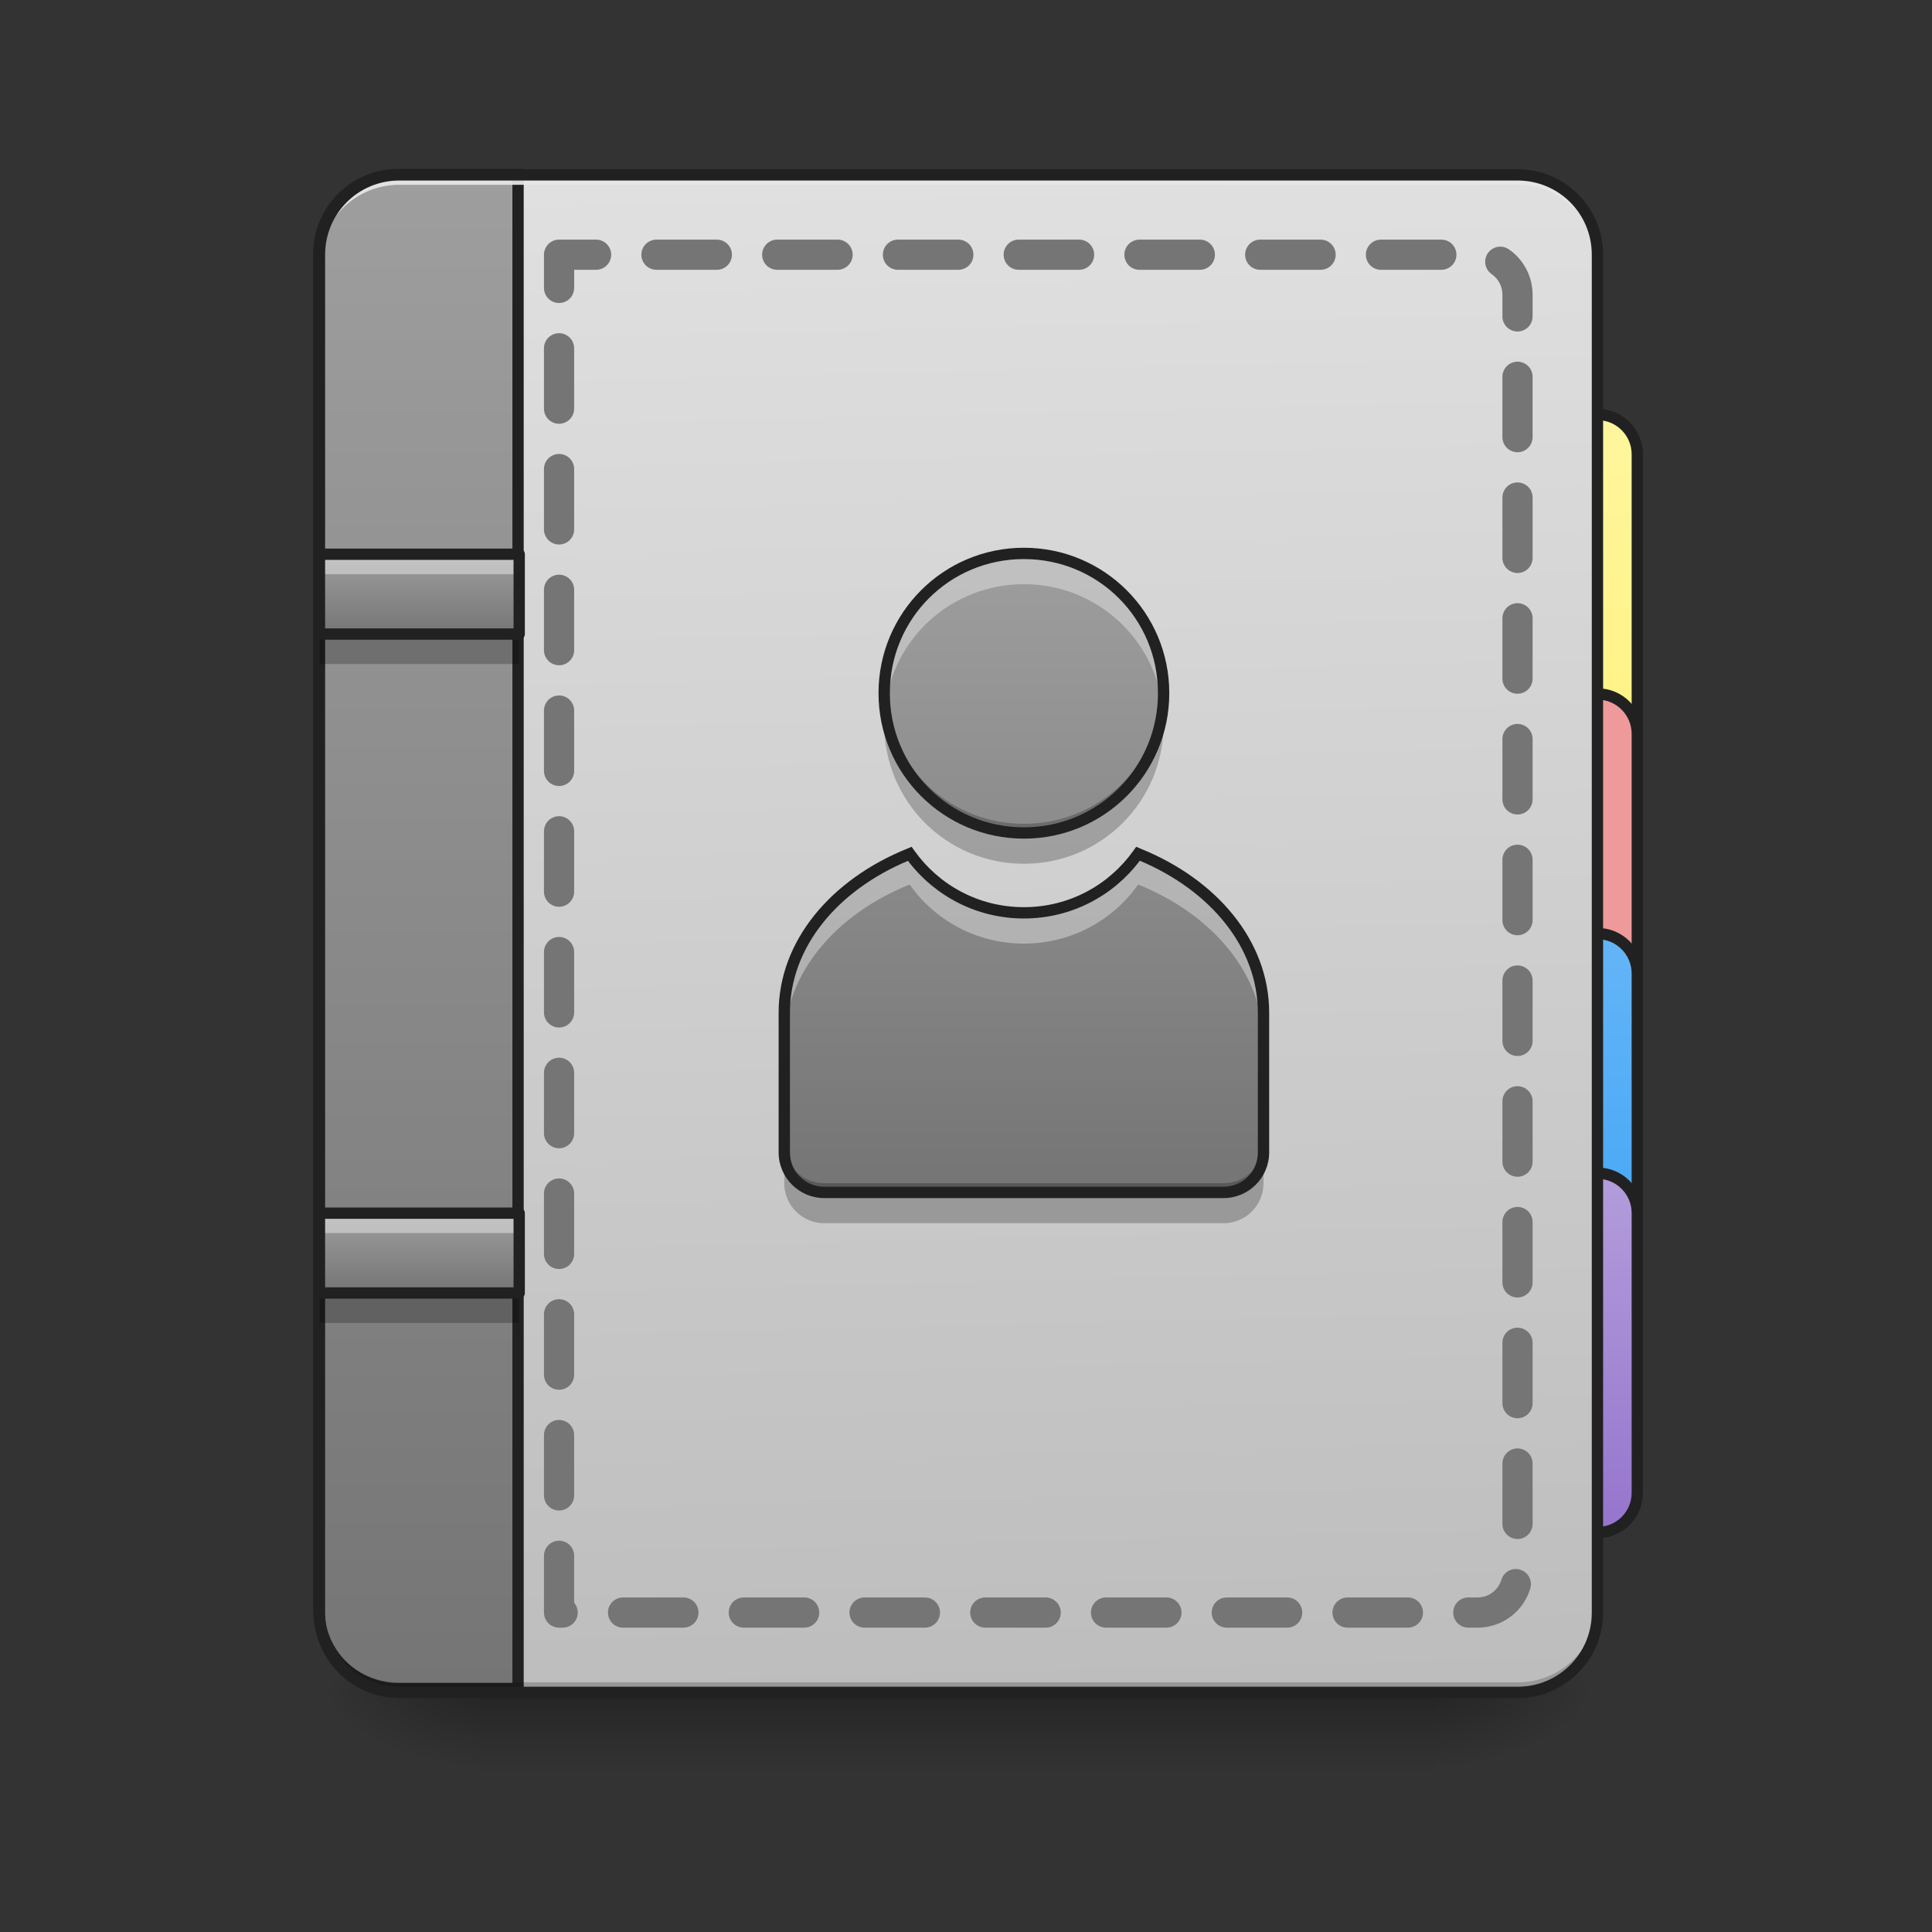 
<svg xmlns="http://www.w3.org/2000/svg" xmlns:xlink="http://www.w3.org/1999/xlink" width="64px" height="64px" viewBox="0 0 64 64" version="1.1">
<rect x="0" y="0" width="64" height="64" fill="#333333" stroke="none"/>
<defs>
<linearGradient id="linear0" gradientUnits="userSpaceOnUse" x1="254" y1="233.5" x2="254" y2="254.667" gradientTransform="matrix(0.125,0,0,0.125,-0,26.875)">
<stop offset="0" style="stop-color:rgb(0%,0%,0%);stop-opacity:0.275;"/>
<stop offset="1" style="stop-color:rgb(0%,0%,0%);stop-opacity:0;"/>
</linearGradient>
<radialGradient id="radial0" gradientUnits="userSpaceOnUse" cx="450.909" cy="189.579" fx="450.909" fy="189.579" r="21.167" gradientTransform="matrix(0,-0.156,-0.281,-0,100.283,127.179)">
<stop offset="0" style="stop-color:rgb(0%,0%,0%);stop-opacity:0.314;"/>
<stop offset="0.222" style="stop-color:rgb(0%,0%,0%);stop-opacity:0.275;"/>
<stop offset="1" style="stop-color:rgb(0%,0%,0%);stop-opacity:0;"/>
</radialGradient>
<radialGradient id="radial1" gradientUnits="userSpaceOnUse" cx="450.909" cy="189.579" fx="450.909" fy="189.579" r="21.167" gradientTransform="matrix(-0,0.156,0.281,0,-36.783,-15.054)">
<stop offset="0" style="stop-color:rgb(0%,0%,0%);stop-opacity:0.314;"/>
<stop offset="0.222" style="stop-color:rgb(0%,0%,0%);stop-opacity:0.275;"/>
<stop offset="1" style="stop-color:rgb(0%,0%,0%);stop-opacity:0;"/>
</radialGradient>
<radialGradient id="radial2" gradientUnits="userSpaceOnUse" cx="450.909" cy="189.579" fx="450.909" fy="189.579" r="21.167" gradientTransform="matrix(-0,-0.156,0.281,-0,-36.783,127.179)">
<stop offset="0" style="stop-color:rgb(0%,0%,0%);stop-opacity:0.314;"/>
<stop offset="0.222" style="stop-color:rgb(0%,0%,0%);stop-opacity:0.275;"/>
<stop offset="1" style="stop-color:rgb(0%,0%,0%);stop-opacity:0;"/>
</radialGradient>
<radialGradient id="radial3" gradientUnits="userSpaceOnUse" cx="450.909" cy="189.579" fx="450.909" fy="189.579" r="21.167" gradientTransform="matrix(0,0.156,-0.281,0,100.283,-15.054)">
<stop offset="0" style="stop-color:rgb(0%,0%,0%);stop-opacity:0.314;"/>
<stop offset="0.222" style="stop-color:rgb(0%,0%,0%);stop-opacity:0.275;"/>
<stop offset="1" style="stop-color:rgb(0%,0%,0%);stop-opacity:0;"/>
</radialGradient>
<linearGradient id="linear1" gradientUnits="userSpaceOnUse" x1="423.333" y1="32.417" x2="423.333" y2="-105.167" >
<stop offset="0" style="stop-color:rgb(100%,94.51%,46.275%);stop-opacity:1;"/>
<stop offset="1" style="stop-color:rgb(100%,96.078%,61.569%);stop-opacity:1;"/>
</linearGradient>
<linearGradient id="linear2" gradientUnits="userSpaceOnUse" x1="423.333" y1="-9.917" x2="423.333" y2="-105.167" gradientTransform="matrix(1,0,0,1,-10.583,137.583)">
<stop offset="0" style="stop-color:rgb(25.882%,64.706%,96.078%);stop-opacity:1;"/>
<stop offset="1" style="stop-color:rgb(39.216%,70.98%,96.471%);stop-opacity:1;"/>
</linearGradient>
<linearGradient id="linear3" gradientUnits="userSpaceOnUse" x1="423.333" y1="-9.917" x2="423.333" y2="-105.167" gradientTransform="matrix(1,0,0,1,-10.583,201.083)">
<stop offset="0" style="stop-color:rgb(58.431%,45.882%,80.392%);stop-opacity:1;"/>
<stop offset="1" style="stop-color:rgb(70.196%,61.569%,85.882%);stop-opacity:1;"/>
</linearGradient>
<linearGradient id="linear4" gradientUnits="userSpaceOnUse" x1="306.917" y1="-25.792" x2="305.955" y2="-141.415" gradientTransform="matrix(0.151,0,0,0.435,-11.707,67.276)">
<stop offset="0" style="stop-color:rgb(74.118%,74.118%,74.118%);stop-opacity:1;"/>
<stop offset="1" style="stop-color:rgb(87.843%,87.843%,87.843%);stop-opacity:1;"/>
</linearGradient>
<linearGradient id="linear5" gradientUnits="userSpaceOnUse" x1="165.485" y1="-25.792" x2="165.485" y2="-141.415" gradientTransform="matrix(4.556,0,0,13.146,-353.973,2034.18)">
<stop offset="0" style="stop-color:rgb(45.882%,45.882%,45.882%);stop-opacity:1;"/>
<stop offset="1" style="stop-color:rgb(61.961%,61.961%,61.961%);stop-opacity:1;"/>
</linearGradient>
<linearGradient id="linear6" gradientUnits="userSpaceOnUse" x1="960" y1="1455.118" x2="960" y2="815.118" gradientTransform="matrix(0.033,0,0,0.033,2.168,-8.626)">
<stop offset="0" style="stop-color:rgb(45.882%,45.882%,45.882%);stop-opacity:1;"/>
<stop offset="1" style="stop-color:rgb(61.961%,61.961%,61.961%);stop-opacity:1;"/>
</linearGradient>
<linearGradient id="linear7" gradientUnits="userSpaceOnUse" x1="105.833" y1="0.667" x2="105.833" y2="-20.5" gradientTransform="matrix(0.125,0,0,0.125,-0,20.922)">
<stop offset="0" style="stop-color:rgb(45.882%,45.882%,45.882%);stop-opacity:1;"/>
<stop offset="1" style="stop-color:rgb(61.961%,61.961%,61.961%);stop-opacity:1;"/>
</linearGradient>
<linearGradient id="linear8" gradientUnits="userSpaceOnUse" x1="105.833" y1="0.667" x2="105.833" y2="-20.5" gradientTransform="matrix(0.125,0,0,0.125,-0,42.75)">
<stop offset="0" style="stop-color:rgb(45.882%,45.882%,45.882%);stop-opacity:1;"/>
<stop offset="1" style="stop-color:rgb(61.961%,61.961%,61.961%);stop-opacity:1;"/>
</linearGradient>
</defs>
<g id="surface1">
<path style=" stroke:none;fill-rule:nonzero;fill:url(#linear0);" d="M 15.875 56.062 L 47.625 56.062 L 47.625 58.707 L 15.875 58.707 Z M 15.875 56.062 "/>
<path style=" stroke:none;fill-rule:nonzero;fill:url(#radial0);" d="M 47.625 56.062 L 52.918 56.062 L 52.918 53.418 L 47.625 53.418 Z M 47.625 56.062 "/>
<path style=" stroke:none;fill-rule:nonzero;fill:url(#radial1);" d="M 15.875 56.062 L 10.582 56.062 L 10.582 58.707 L 15.875 58.707 Z M 15.875 56.062 "/>
<path style=" stroke:none;fill-rule:nonzero;fill:url(#radial2);" d="M 15.875 56.062 L 10.582 56.062 L 10.582 53.418 L 15.875 53.418 Z M 15.875 56.062 "/>
<path style=" stroke:none;fill-rule:nonzero;fill:url(#radial3);" d="M 47.625 56.062 L 52.918 56.062 L 52.918 58.707 L 47.625 58.707 Z M 47.625 56.062 "/>
<path style="fill-rule:nonzero;fill:url(#linear1);stroke-width:3;stroke-linecap:round;stroke-linejoin:miter;stroke:rgb(12.941%,12.941%,12.941%);stroke-opacity:1;stroke-miterlimit:4;" d="M 423.344 -105.156 C 429.188 -105.156 433.906 -100.438 433.906 -94.594 L 433.906 21.844 C 433.906 27.688 429.188 32.406 423.344 32.406 C 417.5 32.406 412.75 27.688 412.75 21.844 L 412.75 -94.594 C 412.75 -100.438 417.5 -105.156 423.344 -105.156 Z M 423.344 -105.156 " transform="matrix(0.125,0,0,0.125,0,26.875)"/>
<path style="fill-rule:nonzero;fill:rgb(93.725%,60.392%,60.392%);fill-opacity:1;stroke-width:3;stroke-linecap:round;stroke-linejoin:miter;stroke:rgb(12.941%,12.941%,12.941%);stroke-opacity:1;stroke-miterlimit:4;" d="M 412.75 -31.094 L 423.344 -31.094 C 429.188 -31.094 433.906 -26.344 433.906 -20.5 L 433.906 95.906 C 433.906 101.75 429.188 106.5 423.344 106.5 L 412.75 106.5 C 406.906 106.5 402.156 101.75 402.156 95.906 L 402.156 -20.5 C 402.156 -26.344 406.906 -31.094 412.75 -31.094 Z M 412.75 -31.094 " transform="matrix(0.125,0,0,0.125,0,26.875)"/>
<path style="fill-rule:nonzero;fill:url(#linear2);stroke-width:3;stroke-linecap:round;stroke-linejoin:miter;stroke:rgb(12.941%,12.941%,12.941%);stroke-opacity:1;stroke-miterlimit:4;" d="M 412.75 32.406 L 423.344 32.406 C 429.188 32.406 433.906 37.156 433.906 43 L 433.906 117.094 C 433.906 122.938 429.188 127.656 423.344 127.656 L 412.75 127.656 C 406.906 127.656 402.156 122.938 402.156 117.094 L 402.156 43 C 402.156 37.156 406.906 32.406 412.75 32.406 Z M 412.75 32.406 " transform="matrix(0.125,0,0,0.125,0,26.875)"/>
<path style="fill-rule:nonzero;fill:url(#linear3);stroke-width:3;stroke-linecap:round;stroke-linejoin:miter;stroke:rgb(12.941%,12.941%,12.941%);stroke-opacity:1;stroke-miterlimit:4;" d="M 412.75 95.906 L 423.344 95.906 C 429.188 95.906 433.906 100.656 433.906 106.5 L 433.906 180.594 C 433.906 186.438 429.188 191.156 423.344 191.156 L 412.75 191.156 C 406.906 191.156 402.156 186.438 402.156 180.594 L 402.156 106.5 C 402.156 100.656 406.906 95.906 412.75 95.906 Z M 412.75 95.906 " transform="matrix(0.125,0,0,0.125,0,26.875)"/>
<path style=" stroke:none;fill-rule:nonzero;fill:url(#linear4);" d="M 13.23 5.793 L 50.27 5.793 C 51.73 5.793 52.918 6.977 52.918 8.438 L 52.918 53.418 C 52.918 54.879 51.73 56.062 50.27 56.062 L 13.23 56.062 C 11.77 56.062 10.582 54.879 10.582 53.418 L 10.582 8.438 C 10.582 6.977 11.77 5.793 13.23 5.793 Z M 13.23 5.793 "/>
<path style="fill-rule:nonzero;fill:url(#linear5);stroke-width:11.339;stroke-linecap:round;stroke-linejoin:miter;stroke:rgb(12.941%,12.941%,12.941%);stroke-opacity:1;stroke-miterlimit:4;" d="M 400.039 175.157 C 355.63 175.157 319.961 210.827 319.961 255.118 L 319.961 1615.158 C 319.961 1659.449 355.63 1695.118 400.039 1695.118 L 520.039 1695.118 L 520.039 175.157 Z M 400.039 175.157 " transform="matrix(0.033,0,0,0.033,0,0)"/>
<path style=" stroke:none;fill-rule:nonzero;fill:rgb(0%,0%,0%);fill-opacity:0.196;" d="M 13.23 56.062 C 11.762 56.062 10.582 54.883 10.582 53.418 L 10.582 53.086 C 10.582 54.551 11.762 55.73 13.23 55.73 L 50.27 55.73 C 51.738 55.73 52.918 54.551 52.918 53.086 L 52.918 53.418 C 52.918 54.883 51.738 56.062 50.27 56.062 Z M 13.23 56.062 "/>
<path style=" stroke:none;fill-rule:nonzero;fill:rgb(90.196%,90.196%,90.196%);fill-opacity:0.937;" d="M 13.23 5.793 C 11.762 5.793 10.582 6.973 10.582 8.438 L 10.582 8.77 C 10.582 7.301 11.762 6.121 13.23 6.121 L 50.27 6.121 C 51.738 6.121 52.918 7.301 52.918 8.77 L 52.918 8.438 C 52.918 6.973 51.738 5.793 50.27 5.793 Z M 13.23 5.793 "/>
<path style=" stroke:none;fill-rule:nonzero;fill:rgb(12.941%,12.941%,12.941%);fill-opacity:1;" d="M 13.23 5.605 C 11.664 5.605 10.395 6.871 10.395 8.438 L 10.395 53.418 C 10.395 54.984 11.664 56.25 13.23 56.25 L 50.27 56.25 C 51.836 56.25 53.105 54.984 53.105 53.418 L 53.105 8.438 C 53.105 6.871 51.836 5.605 50.27 5.605 Z M 13.23 5.98 L 50.27 5.98 C 51.637 5.98 52.73 7.074 52.73 8.438 L 52.73 53.418 C 52.73 54.781 51.637 55.875 50.27 55.875 L 13.23 55.875 C 11.863 55.875 10.77 54.781 10.77 53.418 L 10.77 8.438 C 10.77 7.074 11.863 5.98 13.23 5.98 Z M 13.23 5.98 "/>
<path style=" stroke:none;fill-rule:nonzero;fill:url(#linear6);" d="M 33.918 18.332 C 31.352 18.332 29.289 20.398 29.289 22.961 C 29.289 25.527 31.352 27.594 33.918 27.594 C 36.484 27.594 38.547 25.527 38.547 22.961 C 38.547 20.398 36.484 18.332 33.918 18.332 Z M 30.133 28.281 C 27.66 29.277 25.98 31.258 25.98 33.547 L 25.98 38.176 C 25.98 38.91 26.57 39.5 27.305 39.5 L 40.531 39.5 C 41.266 39.5 41.855 38.91 41.855 38.176 L 41.855 33.547 C 41.855 31.258 40.176 29.277 37.703 28.281 C 36.867 29.465 35.484 30.238 33.918 30.238 C 32.352 30.238 30.969 29.465 30.133 28.281 Z M 30.133 28.281 "/>
<path style=" stroke:none;fill-rule:nonzero;fill:rgb(96.863%,96.863%,96.863%);fill-opacity:0.392;" d="M 33.918 18.332 C 31.352 18.332 29.289 20.398 29.289 22.961 C 29.289 23.133 29.297 23.305 29.316 23.473 C 29.566 21.148 31.523 19.352 33.918 19.352 C 36.309 19.352 38.266 21.148 38.52 23.473 C 38.539 23.305 38.547 23.133 38.547 22.961 C 38.547 20.398 36.484 18.332 33.918 18.332 Z M 30.133 28.281 C 27.66 29.277 25.98 31.258 25.98 33.547 L 25.98 34.566 C 25.98 32.277 27.66 30.297 30.133 29.301 C 30.969 30.488 32.352 31.258 33.918 31.258 C 35.484 31.258 36.867 30.488 37.703 29.301 C 40.176 30.297 41.855 32.277 41.855 34.566 L 41.855 33.547 C 41.855 31.258 40.176 29.277 37.703 28.281 C 36.867 29.465 35.484 30.238 33.918 30.238 C 32.352 30.238 30.969 29.465 30.133 28.281 Z M 30.133 28.281 "/>
<path style=" stroke:none;fill-rule:nonzero;fill:rgb(0%,0%,0%);fill-opacity:0.235;" d="M 29.336 23.32 C 29.305 23.535 29.289 23.758 29.289 23.98 C 29.289 26.547 31.352 28.613 33.918 28.613 C 36.484 28.613 38.547 26.547 38.547 23.98 C 38.547 23.758 38.531 23.535 38.5 23.32 C 38.184 25.57 36.258 27.289 33.918 27.289 C 31.578 27.289 29.652 25.57 29.336 23.32 Z M 25.98 37.871 L 25.98 39.195 C 25.98 39.93 26.57 40.52 27.305 40.52 L 40.531 40.52 C 41.266 40.52 41.855 39.93 41.855 39.195 L 41.855 37.871 C 41.855 38.605 41.266 39.195 40.531 39.195 L 27.305 39.195 C 26.57 39.195 25.98 38.605 25.98 37.871 Z M 25.98 37.871 "/>
<path style=" stroke:none;fill-rule:nonzero;fill:rgb(12.941%,12.941%,12.941%);fill-opacity:1;" d="M 33.918 18.145 C 31.254 18.145 29.102 20.297 29.102 22.961 C 29.102 25.629 31.254 27.781 33.918 27.781 C 36.582 27.781 38.734 25.629 38.734 22.961 C 38.734 20.297 36.582 18.145 33.918 18.145 Z M 33.918 18.52 C 36.383 18.52 38.359 20.496 38.359 22.961 C 38.359 25.426 36.383 27.406 33.918 27.406 C 31.453 27.406 29.477 25.426 29.477 22.961 C 29.477 20.496 31.453 18.52 33.918 18.52 Z M 30.199 28.051 L 30.062 28.109 C 27.535 29.125 25.793 31.164 25.793 33.547 L 25.793 38.176 C 25.793 39.008 26.469 39.688 27.305 39.688 L 40.531 39.688 C 41.367 39.688 42.043 39.008 42.043 38.176 L 42.043 33.547 C 42.043 31.164 40.301 29.125 37.773 28.109 L 37.637 28.051 L 37.551 28.172 C 36.746 29.309 35.426 30.051 33.918 30.051 C 32.41 30.051 31.09 29.309 30.285 28.172 Z M 37.758 28.512 C 40.105 29.504 41.668 31.387 41.668 33.547 L 41.668 38.176 C 41.668 38.809 41.164 39.312 40.531 39.312 L 27.305 39.312 C 26.672 39.312 26.168 38.809 26.168 38.176 L 26.168 33.547 C 26.168 31.387 27.73 29.504 30.078 28.516 C 30.957 29.676 32.348 30.426 33.918 30.426 C 35.488 30.426 36.879 29.676 37.758 28.512 Z M 37.758 28.512 "/>
<path style="fill:none;stroke-width:8;stroke-linecap:round;stroke-linejoin:round;stroke:rgb(45.882%,45.882%,45.882%);stroke-opacity:1;stroke-dasharray:16,16;stroke-dashoffset:7.2;stroke-miterlimit:4;" d="M 148.156 -147.5 L 148.156 212.344 L 391.594 212.344 C 397.438 212.344 402.156 207.625 402.156 201.75 L 402.156 -136.906 C 402.156 -142.781 397.438 -147.5 391.594 -147.5 Z M 148.156 -147.5 " transform="matrix(0.125,0,0,0.125,0,26.875)"/>
<path style=" stroke:none;fill-rule:nonzero;fill:url(#linear7);" d="M 10.582 18.359 L 17.199 18.359 L 17.199 21.004 L 10.582 21.004 Z M 10.582 18.359 "/>
<path style=" stroke:none;fill-rule:nonzero;fill:rgb(0%,0%,0%);fill-opacity:0.235;" d="M 10.582 21.004 L 10.582 21.996 L 17.199 21.996 L 17.199 21.004 Z M 10.582 21.004 "/>
<path style=" stroke:none;fill-rule:nonzero;fill:rgb(100%,100%,100%);fill-opacity:0.392;" d="M 10.582 18.359 L 10.582 19.02 L 17.199 19.02 L 17.199 18.359 Z M 10.582 18.359 "/>
<path style="fill:none;stroke-width:3;stroke-linecap:round;stroke-linejoin:round;stroke:rgb(12.941%,12.941%,12.941%);stroke-opacity:1;stroke-miterlimit:4;" d="M 84.656 -20.5 L 137.594 -20.5 L 137.594 0.656 L 84.656 0.656 Z M 84.656 -20.5 " transform="matrix(0.125,0,0,0.125,-0,20.922)"/>
<path style=" stroke:none;fill-rule:nonzero;fill:url(#linear8);" d="M 10.582 40.188 L 17.199 40.188 L 17.199 42.832 L 10.582 42.832 Z M 10.582 40.188 "/>
<path style=" stroke:none;fill-rule:nonzero;fill:rgb(0%,0%,0%);fill-opacity:0.235;" d="M 10.582 42.832 L 10.582 43.824 L 17.199 43.824 L 17.199 42.832 Z M 10.582 42.832 "/>
<path style=" stroke:none;fill-rule:nonzero;fill:rgb(100%,100%,100%);fill-opacity:0.392;" d="M 10.582 40.188 L 10.582 40.848 L 17.199 40.848 L 17.199 40.188 Z M 10.582 40.188 "/>
<path style="fill:none;stroke-width:3;stroke-linecap:round;stroke-linejoin:round;stroke:rgb(12.941%,12.941%,12.941%);stroke-opacity:1;stroke-miterlimit:4;" d="M 84.656 -20.5 L 137.594 -20.5 L 137.594 0.656 L 84.656 0.656 Z M 84.656 -20.5 " transform="matrix(0.125,0,0,0.125,-0,42.75)"/>
</g>
</svg>
